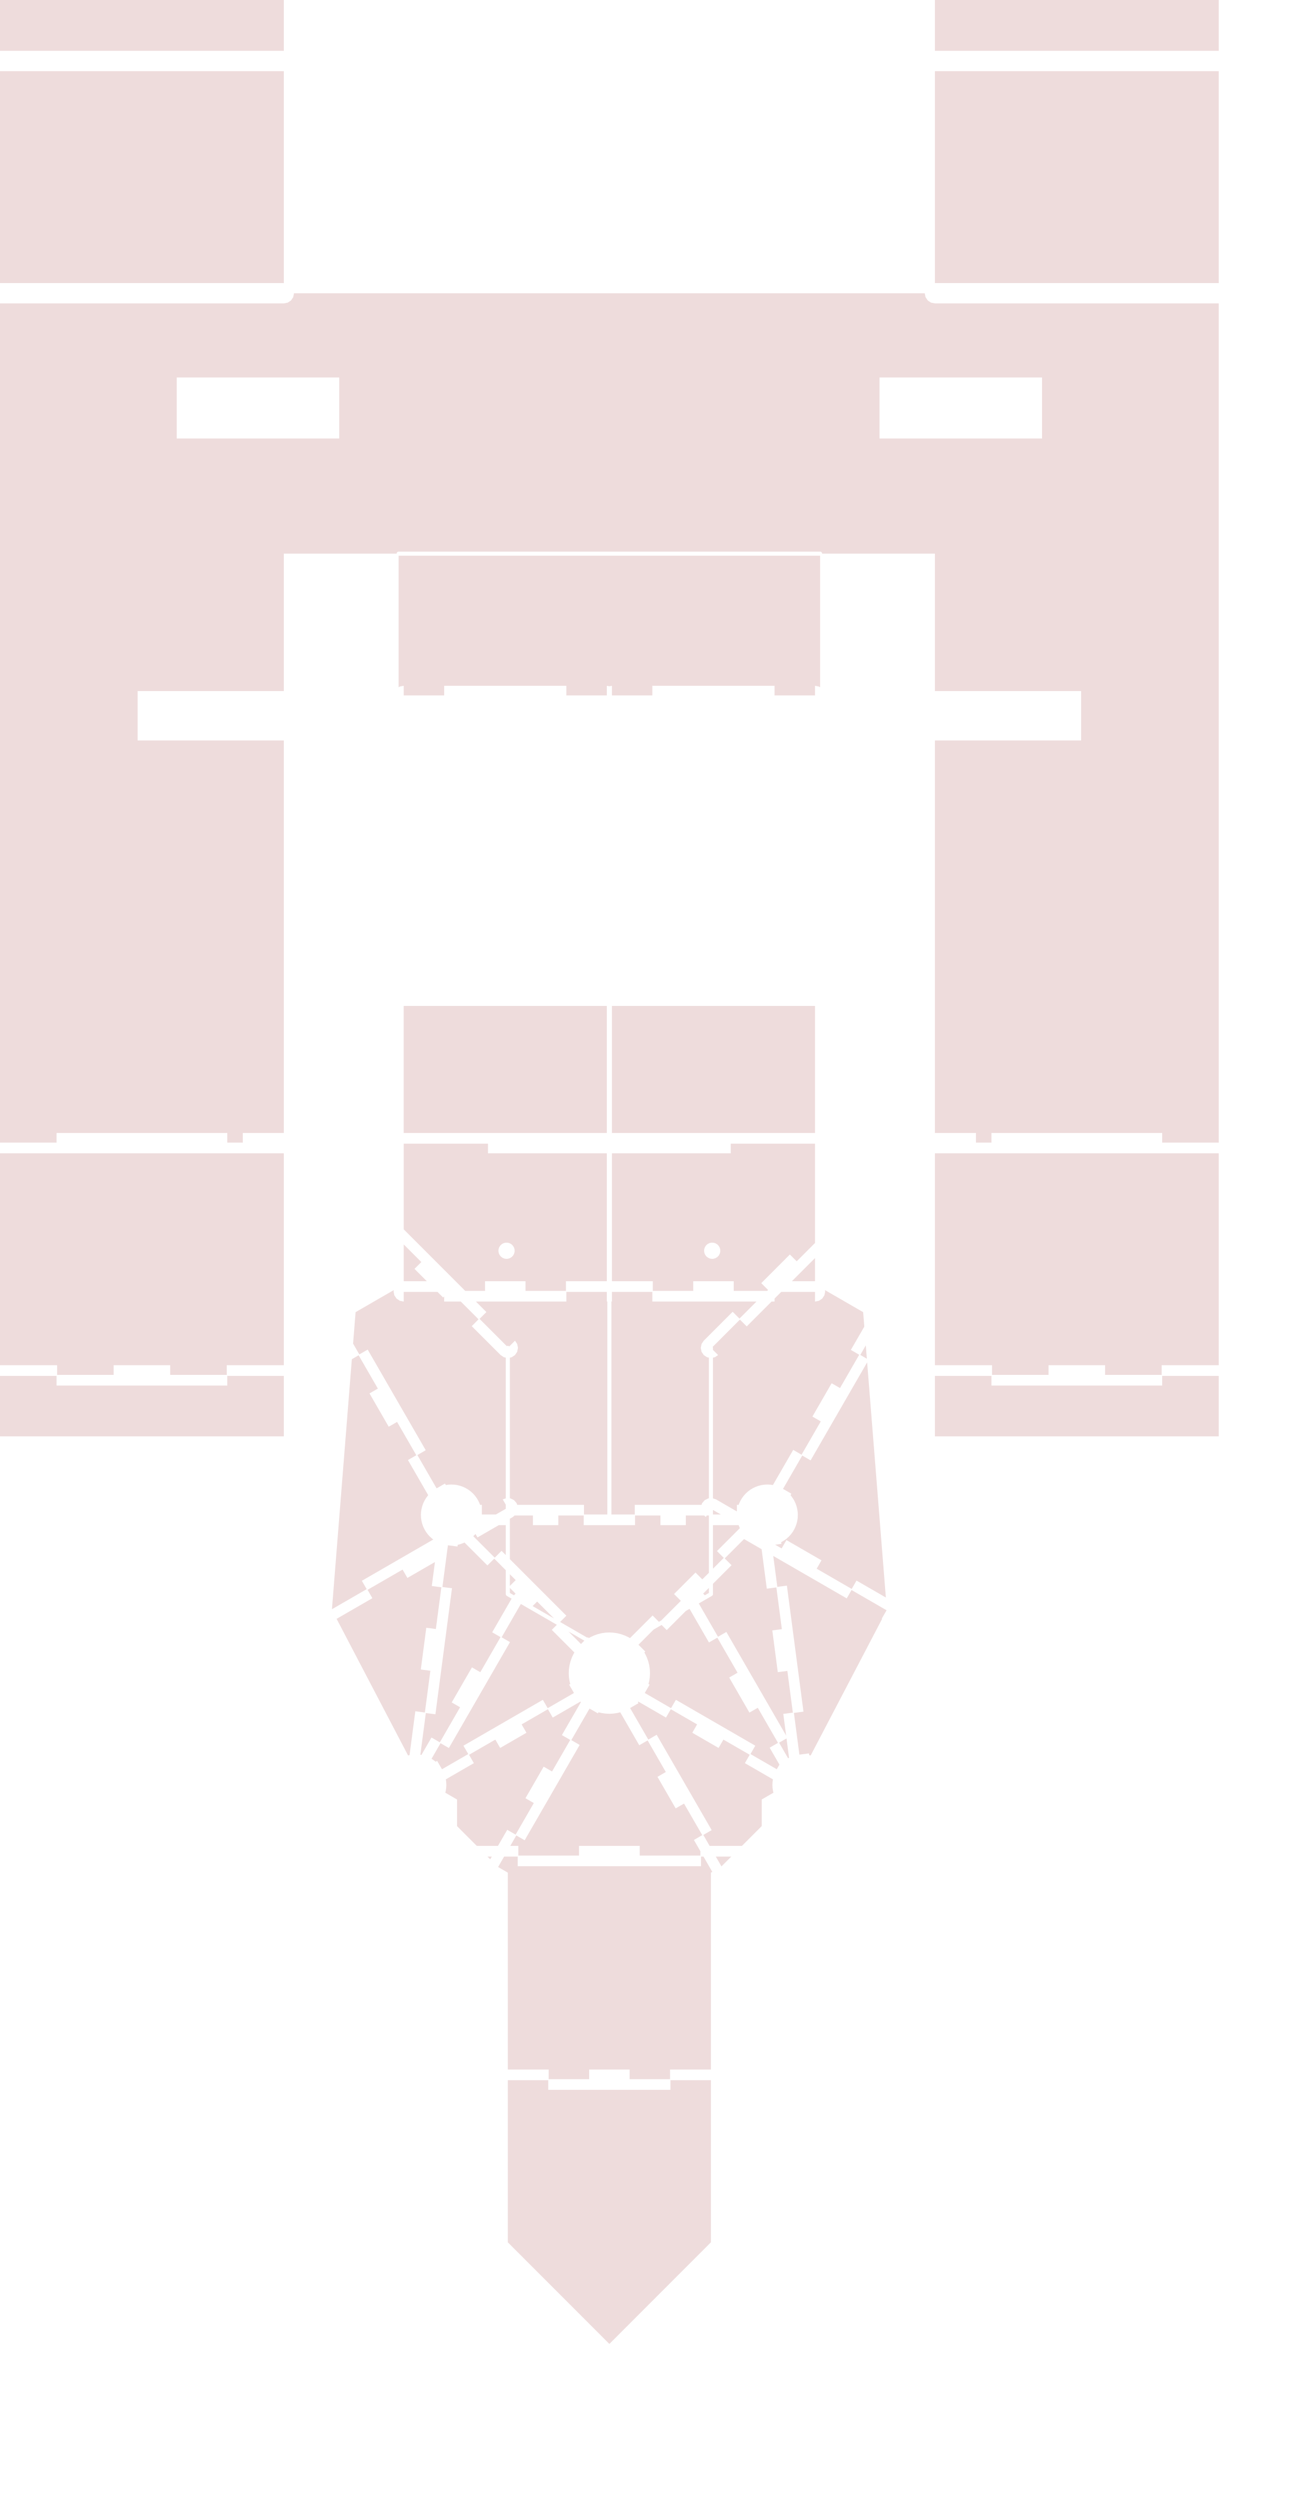 <?xml version="1.0" encoding="UTF-8" standalone="no"?>
<svg width="16933.6mm" height="32541.9mm"
 xmlns="http://www.w3.org/2000/svg" xmlns:xlink="http://www.w3.org/1999/xlink"  version="1.2" baseProfile="tiny">
<title>SVG Generator Example Drawing</title>
<desc>An SVG drawing created by the SVG Generator</desc>
<defs>
</defs>
<g fill="none" stroke="black" stroke-width="1" fill-rule="evenodd" stroke-linecap="square" stroke-linejoin="bevel" >

<g fill="none" stroke="#000000" stroke-opacity="1" stroke-width="1" stroke-linecap="square" stroke-linejoin="bevel" transform="matrix(1,0,0,-1,0,115307)"
font-family="MS Shell Dlg 2" font-size="10.312" font-weight="400" font-style="normal" 
>
</g>

<g fill="none" stroke="#000000" stroke-opacity="1" stroke-width="1" stroke-linecap="square" stroke-linejoin="bevel" transform="matrix(1,0,0,-1,0,115307)"
font-family="MS Shell Dlg 2" font-size="10.312" font-weight="400" font-style="normal" 
>
</g>

<g fill="none" stroke="#000000" stroke-opacity="1" stroke-width="1" stroke-linecap="square" stroke-linejoin="bevel" transform="matrix(1,0,0,-1,30000.2,71306.9)"
font-family="MS Shell Dlg 2" font-size="10.312" font-weight="400" font-style="normal" 
>
</g>

<g fill="#ae5151" fill-opacity="0.2" stroke="#333333" stroke-opacity="1" stroke-width="1" stroke-linecap="round" stroke-linejoin="round" transform="matrix(1,0,0,-1,30000.2,71306.9)"
font-family="MS Shell Dlg 2" font-size="10.312" font-weight="400" font-style="normal" 
>
<path vector-effect="non-scaling-stroke" fill-rule="evenodd" d="M3007.97,-31025.1 L3008,-31025 L4999.97,-31025 L5000,-31025.1 L5000,-31500 L5000,-31524.9 L5000,-38999.9 L4999.96,-39000 L0.1,-43999.9 L-0.1,-43999.9 L-4999.96,-39000 L-5000,-38999.9 L-5000,-31524.9 L-5000,-31500 L-5000,-31025.1 L-4999.97,-31025 L-3008,-31025 L-3007.97,-31025.1 L-3007.97,-31500 L3007.97,-31500 L3007.97,-31025.1"/>
</g>

<g fill="none" stroke="#000000" stroke-opacity="1" stroke-width="1" stroke-linecap="square" stroke-linejoin="bevel" transform="matrix(1,0,0,-1,30000.2,71306.9)"
font-family="MS Shell Dlg 2" font-size="10.312" font-weight="400" font-style="normal" 
>
</g>

<g fill="none" stroke="#000000" stroke-opacity="1" stroke-width="1" stroke-linecap="square" stroke-linejoin="bevel" transform="matrix(1,0,0,-1,30000.2,71306.9)"
font-family="MS Shell Dlg 2" font-size="10.312" font-weight="400" font-style="normal" 
>
</g>

<g fill="#ae5151" fill-opacity="0.2" stroke="#333333" stroke-opacity="1" stroke-width="1" stroke-linecap="round" stroke-linejoin="round" transform="matrix(1,0,0,-1,30000.2,71306.9)"
font-family="MS Shell Dlg 2" font-size="10.312" font-weight="400" font-style="normal" 
>
<path vector-effect="non-scaling-stroke" fill-rule="evenodd" d="M5866.03,-20160.3 L5518.3,-20508 L5239.45,-20025 L6001.28,-20025 L5866.03,-20160.3"/>
</g>

<g fill="none" stroke="#000000" stroke-opacity="1" stroke-width="1" stroke-linecap="square" stroke-linejoin="bevel" transform="matrix(1,0,0,-1,30000.2,71306.9)"
font-family="MS Shell Dlg 2" font-size="10.312" font-weight="400" font-style="normal" 
>
</g>

<g fill="none" stroke="#000000" stroke-opacity="1" stroke-width="1" stroke-linecap="square" stroke-linejoin="bevel" transform="matrix(1,0,0,-1,30000.2,71306.9)"
font-family="MS Shell Dlg 2" font-size="10.312" font-weight="400" font-style="normal" 
>
</g>

<g fill="#ae5151" fill-opacity="0.2" stroke="#333333" stroke-opacity="1" stroke-width="1" stroke-linecap="round" stroke-linejoin="round" transform="matrix(1,0,0,-1,30000.2,71306.9)"
font-family="MS Shell Dlg 2" font-size="10.312" font-weight="400" font-style="normal" 
>
<path vector-effect="non-scaling-stroke" fill-rule="evenodd" d="M-5787.94,-20025 L-5866.03,-20160.3 L-6001.28,-20025 L-5787.94,-20025"/>
</g>

<g fill="none" stroke="#000000" stroke-opacity="1" stroke-width="1" stroke-linecap="square" stroke-linejoin="bevel" transform="matrix(1,0,0,-1,30000.2,71306.9)"
font-family="MS Shell Dlg 2" font-size="10.312" font-weight="400" font-style="normal" 
>
</g>

<g fill="none" stroke="#000000" stroke-opacity="1" stroke-width="1" stroke-linecap="square" stroke-linejoin="bevel" transform="matrix(1,0,0,-1,30000.2,71306.9)"
font-family="MS Shell Dlg 2" font-size="10.312" font-weight="400" font-style="normal" 
>
</g>

<g fill="#ae5151" fill-opacity="0.2" stroke="#333333" stroke-opacity="1" stroke-width="1" stroke-linecap="round" stroke-linejoin="round" transform="matrix(1,0,0,-1,30000.2,71306.9)"
font-family="MS Shell Dlg 2" font-size="10.312" font-weight="400" font-style="normal" 
>
<path vector-effect="non-scaling-stroke" fill-rule="evenodd" d="M-996.016,-30974.9 L-996.044,-30975 L-2988.02,-30975 L-2988.05,-30974.9 L-2988.05,-30500 L-5000,-30500 L-5000,-20815 L-5000.05,-20814.9 L-5066.99,-20776.3 L-5478.29,-20538.8 L-5478.34,-20538.8 L-5181.72,-20025 L-4511.99,-20025 L-4511.95,-20025.1 L-4511.95,-20500 L4511.95,-20500 L4511.95,-20025.1 L4511.99,-20025 L4633.24,-20025 L5066.99,-20776.3 L5000.05,-20814.9 L5000,-20815 L5000,-30500 L2988.05,-30500 L2988.05,-30974.9 L2988.02,-30975 L996.044,-30975 L996.016,-30974.9 L996.016,-30500 L-996.016,-30500 L-996.016,-30974.9"/>
</g>

<g fill="none" stroke="#000000" stroke-opacity="1" stroke-width="1" stroke-linecap="square" stroke-linejoin="bevel" transform="matrix(1,0,0,-1,30000.2,71306.9)"
font-family="MS Shell Dlg 2" font-size="10.312" font-weight="400" font-style="normal" 
>
</g>

<g fill="none" stroke="#000000" stroke-opacity="1" stroke-width="1" stroke-linecap="square" stroke-linejoin="bevel" transform="matrix(1,0,0,-1,30000.2,71306.9)"
font-family="MS Shell Dlg 2" font-size="10.312" font-weight="400" font-style="normal" 
>
</g>

<g fill="#ae5151" fill-opacity="0.2" stroke="#333333" stroke-opacity="1" stroke-width="1" stroke-linecap="round" stroke-linejoin="round" transform="matrix(1,0,0,-1,30000.2,71306.9)"
font-family="MS Shell Dlg 2" font-size="10.312" font-weight="400" font-style="normal" 
>
<path vector-effect="non-scaling-stroke" fill-rule="evenodd" d="M-3719.49,-17392.2 L-3719.44,-17392.3 L-4616.04,-18945.2 L-4616.12,-18945.2 L-5027.42,-18707.7 L-5484.83,-19500 L-6526.28,-19500 L-7500,-18526.3 L-7500,-17216.9 L-7500.05,-17216.8 L-8077.81,-16883.3 L-8055.1,-16792.6 L-8033.5,-16647 L-8026.28,-16500 L-8033.5,-16353 L-8052.29,-16226.3 L-6671.18,-15429 L-6908.64,-15017.7 L-6908.66,-15017.6 L-5614.19,-14270.2 L-5614.13,-14270.3 L-5376.67,-14681.6 L-4082.16,-13934.2 L-4319.62,-13522.9 L-4319.64,-13522.8 L-3025.17,-12775.4 L-3025.12,-12775.5 L-2787.65,-13186.8 L-1426.33,-12400.8 L-1414.21,-12414.2 L-1400.84,-12426.3 L-2337.54,-14048.7 L-1926.23,-14286.2 L-1926.19,-14286.3 L-2822.79,-15839.2 L-2822.86,-15839.2 L-3234.16,-15601.7 L-4130.79,-17154.7 L-3719.49,-17392.2"/>
</g>

<g fill="none" stroke="#000000" stroke-opacity="1" stroke-width="1" stroke-linecap="square" stroke-linejoin="bevel" transform="matrix(1,0,0,-1,30000.2,71306.9)"
font-family="MS Shell Dlg 2" font-size="10.312" font-weight="400" font-style="normal" 
>
</g>

<g fill="none" stroke="#000000" stroke-opacity="1" stroke-width="1" stroke-linecap="square" stroke-linejoin="bevel" transform="matrix(1,0,0,-1,30000.2,71306.9)"
font-family="MS Shell Dlg 2" font-size="10.312" font-weight="400" font-style="normal" 
>
</g>

<g fill="#ae5151" fill-opacity="0.2" stroke="#333333" stroke-opacity="1" stroke-width="1" stroke-linecap="round" stroke-linejoin="round" transform="matrix(1,0,0,-1,30000.2,71306.9)"
font-family="MS Shell Dlg 2" font-size="10.312" font-weight="400" font-style="normal" 
>
<path vector-effect="non-scaling-stroke" fill-rule="evenodd" d="M8720.73,-14211.9 L8846.13,-15164.4 L8819.18,-15177.1 L8798.53,-15189.5 L8355.78,-14422.6 L8355.82,-14422.6 L8720.73,-14211.9"/>
</g>

<g fill="none" stroke="#000000" stroke-opacity="1" stroke-width="1" stroke-linecap="square" stroke-linejoin="bevel" transform="matrix(1,0,0,-1,30000.2,71306.9)"
font-family="MS Shell Dlg 2" font-size="10.312" font-weight="400" font-style="normal" 
>
</g>

<g fill="none" stroke="#000000" stroke-opacity="1" stroke-width="1" stroke-linecap="square" stroke-linejoin="bevel" transform="matrix(1,0,0,-1,30000.2,71306.9)"
font-family="MS Shell Dlg 2" font-size="10.312" font-weight="400" font-style="normal" 
>
</g>

<g fill="#ae5151" fill-opacity="0.2" stroke="#333333" stroke-opacity="1" stroke-width="1" stroke-linecap="round" stroke-linejoin="round" transform="matrix(1,0,0,-1,30000.2,71306.9)"
font-family="MS Shell Dlg 2" font-size="10.312" font-weight="400" font-style="normal" 
>
<path vector-effect="non-scaling-stroke" fill-rule="evenodd" d="M-4878.61,-19500 L-4581.73,-18985.8 L-4581.66,-18985.8 L-4170.36,-19223.3 L-1462.54,-14533.2 L-1873.84,-14295.7 L-1873.89,-14295.7 L-977.483,-12743.1 L-942.793,-12763.8 L-930.948,-12769.4 L-565.916,-12980.2 L-534.318,-12925.5 L-390.181,-12961.6 L-196.034,-12990.4 L3.23109e-12,-13000 L196.034,-12990.4 L390.181,-12961.6 L534.318,-12925.5 L1471.51,-14548.7 L1882.81,-14311.3 L1882.89,-14311.3 L2779.49,-15864.2 L2779.44,-15864.3 L2368.14,-16101.7 L3264.77,-17654.7 L3676.07,-17417.3 L3676.14,-17417.3 L4572.74,-18970.2 L4572.69,-18970.3 L4161.39,-19207.7 L4482.07,-19763.2 L4482.07,-19974.9 L4482.03,-19975 L1494.07,-19975 L1494.02,-19974.9 L1494.02,-19500 L-1494.02,-19500 L-1494.02,-19974.9 L-1494.07,-19975 L-4482.03,-19975 L-4482.07,-19974.9 L-4482.07,-19500 L-4878.61,-19500"/>
</g>

<g fill="none" stroke="#000000" stroke-opacity="1" stroke-width="1" stroke-linecap="square" stroke-linejoin="bevel" transform="matrix(1,0,0,-1,30000.2,71306.9)"
font-family="MS Shell Dlg 2" font-size="10.312" font-weight="400" font-style="normal" 
>
</g>

<g fill="none" stroke="#000000" stroke-opacity="1" stroke-width="1" stroke-linecap="square" stroke-linejoin="bevel" transform="matrix(1,0,0,-1,30000.2,71306.9)"
font-family="MS Shell Dlg 2" font-size="10.312" font-weight="400" font-style="normal" 
>
</g>

<g fill="#ae5151" fill-opacity="0.2" stroke="#333333" stroke-opacity="1" stroke-width="1" stroke-linecap="round" stroke-linejoin="round" transform="matrix(1,0,0,-1,30000.2,71306.9)"
font-family="MS Shell Dlg 2" font-size="10.312" font-weight="400" font-style="normal" 
>
<path vector-effect="non-scaling-stroke" fill-rule="evenodd" d="M4936.34,-19500 L4625.04,-18960.8 L4625.08,-18960.7 L5036.39,-18723.3 L2328.57,-14033.2 L1917.27,-14270.7 L1917.19,-14270.7 L1020.59,-12717.7 L1020.64,-12717.7 L1431.94,-12480.2 L1400.84,-12426.3 L1414.21,-12414.2 L1426.33,-12400.8 L2787.65,-13186.8 L3025.12,-12775.5 L3025.17,-12775.4 L4319.64,-13522.8 L4319.62,-13522.9 L4082.16,-13934.2 L5376.67,-14681.6 L5614.13,-14270.3 L5614.19,-14270.2 L6908.66,-15017.6 L6908.64,-15017.7 L6671.18,-15429 L8052.29,-16226.3 L8033.5,-16353 L8026.28,-16500 L8033.5,-16647 L8055.1,-16792.6 L8077.81,-16883.3 L7500.05,-17216.8 L7500,-17216.9 L7500,-18526.3 L6526.28,-19500 L4936.34,-19500"/>
</g>

<g fill="none" stroke="#000000" stroke-opacity="1" stroke-width="1" stroke-linecap="square" stroke-linejoin="bevel" transform="matrix(1,0,0,-1,30000.2,71306.9)"
font-family="MS Shell Dlg 2" font-size="10.312" font-weight="400" font-style="normal" 
>
</g>

<g fill="none" stroke="#000000" stroke-opacity="1" stroke-width="1" stroke-linecap="square" stroke-linejoin="bevel" transform="matrix(1,0,0,-1,30000.2,71306.9)"
font-family="MS Shell Dlg 2" font-size="10.312" font-weight="400" font-style="normal" 
>
</g>

<g fill="#ae5151" fill-opacity="0.2" stroke="#333333" stroke-opacity="1" stroke-width="1" stroke-linecap="round" stroke-linejoin="round" transform="matrix(1,0,0,-1,30000.2,71306.9)"
font-family="MS Shell Dlg 2" font-size="10.312" font-weight="400" font-style="normal" 
>
<path vector-effect="non-scaling-stroke" fill-rule="evenodd" d="M-1232.38,-9403.95 L-1396.49,-9568.06 L-1396.55,-9568.09 L-2009.17,-8955.48 L-1232.38,-9403.95"/>
</g>

<g fill="none" stroke="#000000" stroke-opacity="1" stroke-width="1" stroke-linecap="square" stroke-linejoin="bevel" transform="matrix(1,0,0,-1,30000.2,71306.9)"
font-family="MS Shell Dlg 2" font-size="10.312" font-weight="400" font-style="normal" 
>
</g>

<g fill="none" stroke="#000000" stroke-opacity="1" stroke-width="1" stroke-linecap="square" stroke-linejoin="bevel" transform="matrix(1,0,0,-1,30000.2,71306.9)"
font-family="MS Shell Dlg 2" font-size="10.312" font-weight="400" font-style="normal" 
>
</g>

<g fill="#ae5151" fill-opacity="0.2" stroke="#333333" stroke-opacity="1" stroke-width="1" stroke-linecap="round" stroke-linejoin="round" transform="matrix(1,0,0,-1,30000.2,71306.9)"
font-family="MS Shell Dlg 2" font-size="10.312" font-weight="400" font-style="normal" 
>
<path vector-effect="non-scaling-stroke" fill-rule="evenodd" d="M-3778.38,-7703.08 L-3555.37,-7480.08 L-3555.31,-7480.05 L-2722.88,-8312.47 L-3778.38,-7703.08"/>
</g>

<g fill="none" stroke="#000000" stroke-opacity="1" stroke-width="1" stroke-linecap="square" stroke-linejoin="bevel" transform="matrix(1,0,0,-1,30000.2,71306.9)"
font-family="MS Shell Dlg 2" font-size="10.312" font-weight="400" font-style="normal" 
>
</g>

<g fill="none" stroke="#000000" stroke-opacity="1" stroke-width="1" stroke-linecap="square" stroke-linejoin="bevel" transform="matrix(1,0,0,-1,30000.2,71306.9)"
font-family="MS Shell Dlg 2" font-size="10.312" font-weight="400" font-style="normal" 
>
</g>

<g fill="#ae5151" fill-opacity="0.2" stroke="#333333" stroke-opacity="1" stroke-width="1" stroke-linecap="round" stroke-linejoin="round" transform="matrix(1,0,0,-1,30000.2,71306.9)"
font-family="MS Shell Dlg 2" font-size="10.312" font-weight="400" font-style="normal" 
>
<path vector-effect="non-scaling-stroke" fill-rule="evenodd" d="M8372.51,-15501.6 L8241.17,-15729.1 L8241.11,-15729.1 L6946.64,-14981.8 L6946.66,-14981.7 L7184.12,-14570.4 L3274.71,-12313.3 L3037.24,-12724.6 L3037.19,-12724.7 L1743.05,-11977.5 L1763.84,-11942.8 L1769.44,-11930.9 L1980.2,-11565.9 L1925.47,-11534.3 L1961.57,-11390.2 L1990.37,-11196 L2000,-11000 L1990.37,-10804 L1961.57,-10609.8 L1913.88,-10419.4 L1847.76,-10234.6 L1763.84,-10057.2 L1721.14,-9985.96 L1767.77,-9939.34 L1431.94,-9603.51 L1431.91,-9603.45 L2176.47,-8858.88 L2571.89,-8630.59 L2824.2,-8882.91 L3765.85,-7941.25 L3947.11,-7836.6 L4903.09,-9492.4 L5314.39,-9254.94 L5314.47,-9254.93 L6310.45,-10980 L6310.41,-10980.1 L5899.11,-11217.6 L6895.12,-12942.7 L7306.42,-12705.2 L7306.5,-12705.2 L8302.49,-14430.3 L8302.44,-14430.4 L7891.14,-14667.9 L8372.51,-15501.6"/>
</g>

<g fill="none" stroke="#000000" stroke-opacity="1" stroke-width="1" stroke-linecap="square" stroke-linejoin="bevel" transform="matrix(1,0,0,-1,30000.2,71306.9)"
font-family="MS Shell Dlg 2" font-size="10.312" font-weight="400" font-style="normal" 
>
</g>

<g fill="none" stroke="#000000" stroke-opacity="1" stroke-width="1" stroke-linecap="square" stroke-linejoin="bevel" transform="matrix(1,0,0,-1,30000.2,71306.9)"
font-family="MS Shell Dlg 2" font-size="10.312" font-weight="400" font-style="normal" 
>
</g>

<g fill="#ae5151" fill-opacity="0.2" stroke="#333333" stroke-opacity="1" stroke-width="1" stroke-linecap="round" stroke-linejoin="round" transform="matrix(1,0,0,-1,30000.2,71306.9)"
font-family="MS Shell Dlg 2" font-size="10.312" font-weight="400" font-style="normal" 
>
<path vector-effect="non-scaling-stroke" fill-rule="evenodd" d="M-6946.66,-14981.7 L-6946.64,-14981.8 L-8241.11,-15729.1 L-8241.17,-15729.1 L-8478.63,-15317.8 L-8552.61,-15360.5 L-8574.69,-15340.5 L-8692.92,-15252.8 L-8755.64,-15215.2 L-8312.47,-14447.6 L-8312.4,-14447.6 L-7901.1,-14685.1 L-4893.13,-9475.15 L-5304.43,-9237.69 L-5304.48,-9237.63 L-4358.48,-7599.1 L-3947.11,-7836.6 L-2585.28,-8622.86 L-2834.77,-8872.34 L-1721.14,-9985.96 L-1763.84,-10057.2 L-1847.76,-10234.6 L-1913.88,-10419.4 L-1961.57,-10609.8 L-1990.37,-10804 L-2000,-11000 L-1990.37,-11196 L-1961.57,-11390.2 L-1925.47,-11534.3 L-1980.2,-11565.9 L-1769.44,-11930.9 L-1763.84,-11942.8 L-1743.05,-11977.5 L-3037.19,-12724.7 L-3037.24,-12724.6 L-3274.71,-12313.3 L-7184.12,-14570.4 L-6946.66,-14981.7"/>
</g>

<g fill="none" stroke="#000000" stroke-opacity="1" stroke-width="1" stroke-linecap="square" stroke-linejoin="bevel" transform="matrix(1,0,0,-1,30000.2,71306.9)"
font-family="MS Shell Dlg 2" font-size="10.312" font-weight="400" font-style="normal" 
>
</g>

<g fill="none" stroke="#000000" stroke-opacity="1" stroke-width="1" stroke-linecap="square" stroke-linejoin="bevel" transform="matrix(1,0,0,-1,30000.2,71306.9)"
font-family="MS Shell Dlg 2" font-size="10.312" font-weight="400" font-style="normal" 
>
</g>

<g fill="#ae5151" fill-opacity="0.2" stroke="#333333" stroke-opacity="1" stroke-width="1" stroke-linecap="round" stroke-linejoin="round" transform="matrix(1,0,0,-1,30000.2,71306.9)"
font-family="MS Shell Dlg 2" font-size="10.312" font-weight="400" font-style="normal" 
>
<path vector-effect="non-scaling-stroke" fill-rule="evenodd" d="M-30000,3146.07 L-30000,3621 L-30000,3621.07 L-27216.4,3621.07 L-27216.4,3621.06 L-27216.4,3621 L-27216.4,3146.07 L-18809.9,3146.07 L-18809.9,3621 L-18809.8,3621.07 L-16026.3,3621.07 L-16026.3,3621 L-16026.3,3146.07 L-16026.3,3121.14 L-16026.3,646.209 L-16026.4,646.068 L-29999.9,646.068 L-30000,646.209 L-30000,3146.07"/>
</g>

<g fill="none" stroke="#000000" stroke-opacity="1" stroke-width="1" stroke-linecap="square" stroke-linejoin="bevel" transform="matrix(1,0,0,-1,30000.2,71306.9)"
font-family="MS Shell Dlg 2" font-size="10.312" font-weight="400" font-style="normal" 
>
</g>

<g fill="none" stroke="#000000" stroke-opacity="1" stroke-width="1" stroke-linecap="square" stroke-linejoin="bevel" transform="matrix(1,0,0,-1,30000.2,71306.9)"
font-family="MS Shell Dlg 2" font-size="10.312" font-weight="400" font-style="normal" 
>
</g>

<g fill="#ae5151" fill-opacity="0.2" stroke="#333333" stroke-opacity="1" stroke-width="1" stroke-linecap="round" stroke-linejoin="round" transform="matrix(1,0,0,-1,30000.2,71306.9)"
font-family="MS Shell Dlg 2" font-size="10.312" font-weight="400" font-style="normal" 
>
<path vector-effect="non-scaling-stroke" fill-rule="evenodd" d="M27216.4,3621 L27216.4,3621.04 L27216.4,3621.07 L30000,3621.07 L30000,3621 L30000,3146.07 L30000,646.209 L29999.9,646.068 L16026.4,646.068 L16026.3,646.209 L16026.3,3121.14 L16026.3,3146.07 L16026.3,3621 L16026.3,3621.07 L18809.8,3621.07 L18809.9,3621 L18809.9,3146.07 L27216.4,3146.07 L27216.4,3621"/>
</g>

<g fill="none" stroke="#000000" stroke-opacity="1" stroke-width="1" stroke-linecap="square" stroke-linejoin="bevel" transform="matrix(1,0,0,-1,30000.2,71306.9)"
font-family="MS Shell Dlg 2" font-size="10.312" font-weight="400" font-style="normal" 
>
</g>

<g fill="none" stroke="#000000" stroke-opacity="1" stroke-width="1" stroke-linecap="square" stroke-linejoin="bevel" transform="matrix(1,0,0,-1,30000.2,71306.9)"
font-family="MS Shell Dlg 2" font-size="10.312" font-weight="400" font-style="normal" 
>
</g>

<g fill="#ae5151" fill-opacity="0.2" stroke="#333333" stroke-opacity="1" stroke-width="1" stroke-linecap="round" stroke-linejoin="round" transform="matrix(1,0,0,-1,30000.2,71306.9)"
font-family="MS Shell Dlg 2" font-size="10.312" font-weight="400" font-style="normal" 
>
<path vector-effect="non-scaling-stroke" fill-rule="evenodd" d="M10125,9417.89 L10125,8278.17 L8985.28,8278.17 L10125,9417.89"/>
</g>

<g fill="none" stroke="#000000" stroke-opacity="1" stroke-width="1" stroke-linecap="square" stroke-linejoin="bevel" transform="matrix(1,0,0,-1,30000.2,71306.9)"
font-family="MS Shell Dlg 2" font-size="10.312" font-weight="400" font-style="normal" 
>
</g>

<g fill="none" stroke="#000000" stroke-opacity="1" stroke-width="1" stroke-linecap="square" stroke-linejoin="bevel" transform="matrix(1,0,0,-1,30000.2,71306.9)"
font-family="MS Shell Dlg 2" font-size="10.312" font-weight="400" font-style="normal" 
>
</g>

<g fill="#ae5151" fill-opacity="0.2" stroke="#333333" stroke-opacity="1" stroke-width="1" stroke-linecap="round" stroke-linejoin="round" transform="matrix(1,0,0,-1,30000.2,71306.9)"
font-family="MS Shell Dlg 2" font-size="10.312" font-weight="400" font-style="normal" 
>
<path vector-effect="non-scaling-stroke" fill-rule="evenodd" d="M-8985.28,8278.17 L-10125,8278.17 L-10125,10089.6 L-9257.52,9222.17 L-9257.55,9222.1 L-9593.38,8886.27 L-8985.28,8278.17"/>
</g>

<g fill="none" stroke="#000000" stroke-opacity="1" stroke-width="1" stroke-linecap="square" stroke-linejoin="bevel" transform="matrix(1,0,0,-1,30000.2,71306.9)"
font-family="MS Shell Dlg 2" font-size="10.312" font-weight="400" font-style="normal" 
>
</g>

<g fill="none" stroke="#000000" stroke-opacity="1" stroke-width="1" stroke-linecap="square" stroke-linejoin="bevel" transform="matrix(1,0,0,-1,30000.2,71306.9)"
font-family="MS Shell Dlg 2" font-size="10.312" font-weight="400" font-style="normal" 
>
</g>

<g fill="#ae5151" fill-opacity="0.2" stroke="#333333" stroke-opacity="1" stroke-width="1" stroke-linecap="round" stroke-linejoin="round" transform="matrix(1,0,0,-1,30000.2,71306.9)"
font-family="MS Shell Dlg 2" font-size="10.312" font-weight="400" font-style="normal" 
>
<path vector-effect="non-scaling-stroke" fill-rule="evenodd" d="M-24405,3671.08 L-24405,3671.07 L-26260.7,3671.07 L-27188.5,3671.07 L-27188.6,3671.14 L-27188.6,4146.07 L-30000,4146.07 L-30000,14571.1 L-27188.6,14571.1 L-24404.9,14571.1 L-21621.3,14571.1 L-18837.7,14571.1 L-17928.3,14571.1 L-16026.3,14571.1 L-16026.3,12071 L-16026.3,4146.07 L-18837.7,4146.07 L-18837.7,3671.14 L-18837.7,3671.12 L-18837.8,3671.07 L-21621.3,3671.07 L-21621.3,3671.14 L-21621.3,4146.07 L-24404.9,4146.07 L-24404.9,3671.14 L-24405,3671.08"/>
</g>

<g fill="none" stroke="#000000" stroke-opacity="1" stroke-width="1" stroke-linecap="square" stroke-linejoin="bevel" transform="matrix(1,0,0,-1,30000.2,71306.9)"
font-family="MS Shell Dlg 2" font-size="10.312" font-weight="400" font-style="normal" 
>
</g>

<g fill="none" stroke="#000000" stroke-opacity="1" stroke-width="1" stroke-linecap="square" stroke-linejoin="bevel" transform="matrix(1,0,0,-1,30000.2,71306.9)"
font-family="MS Shell Dlg 2" font-size="10.312" font-weight="400" font-style="normal" 
>
</g>

<g fill="#ae5151" fill-opacity="0.2" stroke="#333333" stroke-opacity="1" stroke-width="1" stroke-linecap="round" stroke-linejoin="round" transform="matrix(1,0,0,-1,30000.2,71306.9)"
font-family="MS Shell Dlg 2" font-size="10.312" font-weight="400" font-style="normal" 
>
<path vector-effect="non-scaling-stroke" fill-rule="evenodd" d="M27188.6,3671.14 L27188.5,3671.07 L24405,3671.07 L24404.9,3671.14 L24404.9,4146.07 L21621.3,4146.07 L21621.3,3671.14 L21621.3,3671.07 L19765.6,3671.07 L18837.8,3671.07 L18837.7,3671.14 L18837.7,4146.07 L16026.3,4146.07 L16026.3,12071 L16026.3,14571.1 L17928.3,14571.1 L18837.7,14571.1 L21621.3,14571.1 L24404.9,14571.1 L27188.6,14571.1 L30000,14571.1 L30000,4146.07 L27188.6,4146.07 L27188.6,3671.14"/>
</g>

<g fill="none" stroke="#000000" stroke-opacity="1" stroke-width="1" stroke-linecap="square" stroke-linejoin="bevel" transform="matrix(1,0,0,-1,30000.2,71306.9)"
font-family="MS Shell Dlg 2" font-size="10.312" font-weight="400" font-style="normal" 
>
</g>

<g fill="none" stroke="#000000" stroke-opacity="1" stroke-width="1" stroke-linecap="square" stroke-linejoin="bevel" transform="matrix(1,0,0,-1,30000.2,71306.9)"
font-family="MS Shell Dlg 2" font-size="10.312" font-weight="400" font-style="normal" 
>
</g>

<g fill="#ae5151" fill-opacity="0.2" stroke="#333333" stroke-opacity="1" stroke-width="1" stroke-linecap="round" stroke-linejoin="round" transform="matrix(1,0,0,-1,30000.2,71306.9)"
font-family="MS Shell Dlg 2" font-size="10.312" font-weight="400" font-style="normal" 
>
<path vector-effect="non-scaling-stroke" fill-rule="evenodd" d="M-7838.53,7803.17 L-7859.31,7803.17 L-7848.97,7813.52 L-7848.9,7813.55 L-7838.53,7803.17"/>
</g>

<g fill="none" stroke="#000000" stroke-opacity="1" stroke-width="1" stroke-linecap="square" stroke-linejoin="bevel" transform="matrix(1,0,0,-1,30000.2,71306.9)"
font-family="MS Shell Dlg 2" font-size="10.312" font-weight="400" font-style="normal" 
>
</g>

<g fill="none" stroke="#000000" stroke-opacity="1" stroke-width="1" stroke-linecap="square" stroke-linejoin="bevel" transform="matrix(1,0,0,-1,30000.2,71306.9)"
font-family="MS Shell Dlg 2" font-size="10.312" font-weight="400" font-style="normal" 
>
</g>

<g fill="#ae5151" fill-opacity="0.2" stroke="#333333" stroke-opacity="1" stroke-width="1" stroke-linecap="round" stroke-linejoin="round" transform="matrix(1,0,0,-1,30000.2,71306.9)"
font-family="MS Shell Dlg 2" font-size="10.312" font-weight="400" font-style="normal" 
>
<path vector-effect="non-scaling-stroke" fill-rule="evenodd" d="M10125,15046.1 L10125,10160.4 L9222.17,9257.52 L9222.1,9257.55 L8886.27,9593.38 L7477.69,8184.8 L7813.52,7848.97 L7813.55,7848.9 L7767.82,7803.17 L6121.04,7803.17 L6121.02,7803.25 L6121.02,8278.17 L4128.98,8278.17 L4128.98,7803.25 L4128.96,7803.17 L2136.98,7803.17 L2136.95,7803.25 L2136.95,8278.17 L125,8278.17 L125,14571.1 L5976.1,14571.1 L5976.1,15046 L5976.26,15046.1 L10125,15046.1 M4662.88,9760.82 L4662.88,9760.79 L4680.13,9660.74 L4680.14,9660.72 L4722.02,9568.24 L4722.03,9568.22 L4785.86,9489.27 L4785.88,9489.25 L4867.53,9428.91 L4867.55,9428.9 L4961.76,9391.07 L4961.79,9391.06 L5062.49,9378.18 L5062.51,9378.18 L5131.65,9384.2 L5131.67,9384.2 L5228.63,9414.31 L5228.65,9414.32 L5314.9,9467.87 L5314.92,9467.88 L5384.91,9541.43 L5384.93,9541.45 L5434.14,9630.24 L5434.15,9630.27 L5459.41,9728.6 L5459.42,9728.62 L5459.11,9830.15 L5459.1,9830.17 L5433.24,9928.34 L5433.23,9928.37 L5383.48,10016.9 L5383.46,10016.9 L5313.03,10090 L5313.01,10090 L5226.43,10143 L5226.41,10143 L5129.27,10172.6 L5129.24,10172.6 L5027.8,10176.7 L5027.78,10176.7 L4928.57,10155.1 L4928.55,10155.1 L4837.98,10109.2 L4837.95,10109.2 L4761.85,10042 L4761.83,10042 L4705.1,9957.8 L4705.09,9957.77 L4671.39,9862.01 L4671.38,9861.98 L4662.88,9760.82"/>
</g>

<g fill="none" stroke="#000000" stroke-opacity="1" stroke-width="1" stroke-linecap="square" stroke-linejoin="bevel" transform="matrix(1,0,0,-1,30000.2,71306.9)"
font-family="MS Shell Dlg 2" font-size="10.312" font-weight="400" font-style="normal" 
>
</g>

<g fill="none" stroke="#000000" stroke-opacity="1" stroke-width="1" stroke-linecap="square" stroke-linejoin="bevel" transform="matrix(1,0,0,-1,30000.2,71306.9)"
font-family="MS Shell Dlg 2" font-size="10.312" font-weight="400" font-style="normal" 
>
</g>

<g fill="#ae5151" fill-opacity="0.2" stroke="#333333" stroke-opacity="1" stroke-width="1" stroke-linecap="round" stroke-linejoin="round" transform="matrix(1,0,0,-1,30000.2,71306.9)"
font-family="MS Shell Dlg 2" font-size="10.312" font-weight="400" font-style="normal" 
>
<path vector-effect="non-scaling-stroke" fill-rule="evenodd" d="M-125,14571.1 L-125,8278.17 L-2136.95,8278.17 L-2136.95,7803.25 L-2136.98,7803.17 L-4128.96,7803.17 L-4128.98,7803.25 L-4128.98,8278.17 L-6121.02,8278.17 L-6121.02,7803.25 L-6121.04,7803.17 L-7096.07,7803.17 L-10125,10832.1 L-10125,15046.1 L-5976.26,15046.1 L-5976.1,15046 L-5976.1,14571.1 L-125,14571.1 M-5462.12,9760.82 L-5462.12,9760.79 L-5444.87,9660.74 L-5444.86,9660.72 L-5402.98,9568.24 L-5402.97,9568.22 L-5339.14,9489.27 L-5339.12,9489.25 L-5257.47,9428.91 L-5257.45,9428.9 L-5163.24,9391.07 L-5163.21,9391.06 L-5062.51,9378.18 L-5062.49,9378.18 L-4993.35,9384.2 L-4993.33,9384.2 L-4896.37,9414.31 L-4896.35,9414.32 L-4810.1,9467.87 L-4810.08,9467.88 L-4740.09,9541.43 L-4740.07,9541.45 L-4690.86,9630.24 L-4690.85,9630.27 L-4665.59,9728.6 L-4665.58,9728.62 L-4665.89,9830.15 L-4665.9,9830.17 L-4691.76,9928.34 L-4691.77,9928.37 L-4741.52,10016.9 L-4741.54,10016.9 L-4811.97,10090 L-4811.99,10090 L-4898.57,10143 L-4898.59,10143 L-4995.73,10172.6 L-4995.76,10172.6 L-5097.2,10176.7 L-5097.22,10176.7 L-5196.43,10155.1 L-5196.45,10155.1 L-5287.02,10109.2 L-5287.05,10109.2 L-5363.15,10042 L-5363.17,10042 L-5419.9,9957.8 L-5419.91,9957.77 L-5453.61,9862.01 L-5453.62,9861.98 L-5462.12,9760.82"/>
</g>

<g fill="none" stroke="#000000" stroke-opacity="1" stroke-width="1" stroke-linecap="square" stroke-linejoin="bevel" transform="matrix(1,0,0,-1,30000.2,71306.9)"
font-family="MS Shell Dlg 2" font-size="10.312" font-weight="400" font-style="normal" 
>
</g>

<g fill="none" stroke="#000000" stroke-opacity="1" stroke-width="1" stroke-linecap="square" stroke-linejoin="bevel" transform="matrix(1,0,0,-1,30000.2,71306.9)"
font-family="MS Shell Dlg 2" font-size="10.312" font-weight="400" font-style="normal" 
>
</g>

<g fill="#ae5151" fill-opacity="0.2" stroke="#333333" stroke-opacity="1" stroke-width="1" stroke-linecap="round" stroke-linejoin="round" transform="matrix(1,0,0,-1,30000.2,71306.9)"
font-family="MS Shell Dlg 2" font-size="10.312" font-weight="400" font-style="normal" 
>
<path vector-effect="non-scaling-stroke" fill-rule="evenodd" d="M10125,37571.1 L10125,37096.1 L10125,37096.1 L8133,37096.1 L8132.97,37096.1 L8132.97,37571.1 L2117.03,37571.1 L2117.03,37096.1 L2117,37096.1 L125.028,37096.1 L125,37096.1 L125,37571.1 L0,37546.2 L-125,37571.1 L-125,37096.1 L-125.028,37096.1 L-2117,37096.1 L-2117.03,37096.1 L-2117.03,37571.1 L-8132.97,37571.1 L-8132.97,37096.1 L-8133,37096.1 L-10125,37096.1 L-10125,37096.1 L-10125,37571.1 L-10316.3,37533 L-10375,37493.8 L-10375,43971.1 L10375,43971.1 L10375,37493.8 L10316.3,37533 L10125,37571.1"/>
</g>

<g fill="none" stroke="#000000" stroke-opacity="1" stroke-width="1" stroke-linecap="square" stroke-linejoin="bevel" transform="matrix(1,0,0,-1,30000.2,71306.9)"
font-family="MS Shell Dlg 2" font-size="10.312" font-weight="400" font-style="normal" 
>
</g>

<g fill="none" stroke="#000000" stroke-opacity="1" stroke-width="1" stroke-linecap="square" stroke-linejoin="bevel" transform="matrix(1,0,0,-1,30000.2,71306.9)"
font-family="MS Shell Dlg 2" font-size="10.312" font-weight="400" font-style="normal" 
>
</g>

<g fill="#ae5151" fill-opacity="0.2" stroke="#333333" stroke-opacity="1" stroke-width="1" stroke-linecap="round" stroke-linejoin="round" transform="matrix(1,0,0,-1,30000.2,71306.9)"
font-family="MS Shell Dlg 2" font-size="10.312" font-weight="400" font-style="normal" 
>
<path vector-effect="non-scaling-stroke" fill-rule="evenodd" d="M16026.3,68806.1 L16026.3,68831 L16026.3,71305.9 L16026.4,71306.1 L29999.9,71306.1 L30000,71305.9 L30000,68806.1 L27188.6,68806.1 L24404.9,68806.1 L21621.3,68806.1 L18837.7,68806.1 L16026.3,68806.1"/>
</g>

<g fill="none" stroke="#000000" stroke-opacity="1" stroke-width="1" stroke-linecap="square" stroke-linejoin="bevel" transform="matrix(1,0,0,-1,30000.2,71306.9)"
font-family="MS Shell Dlg 2" font-size="10.312" font-weight="400" font-style="normal" 
>
</g>

<g fill="none" stroke="#000000" stroke-opacity="1" stroke-width="1" stroke-linecap="square" stroke-linejoin="bevel" transform="matrix(1,0,0,-1,30000.2,71306.9)"
font-family="MS Shell Dlg 2" font-size="10.312" font-weight="400" font-style="normal" 
>
</g>

<g fill="#ae5151" fill-opacity="0.2" stroke="#333333" stroke-opacity="1" stroke-width="1" stroke-linecap="round" stroke-linejoin="round" transform="matrix(1,0,0,-1,30000.2,71306.9)"
font-family="MS Shell Dlg 2" font-size="10.312" font-weight="400" font-style="normal" 
>
<path vector-effect="non-scaling-stroke" fill-rule="evenodd" d="M-30000,68806.1 L-30000,71305.9 L-29999.9,71306.1 L-16026.4,71306.1 L-16026.3,71305.9 L-16026.3,68831 L-16026.3,68806.1 L-18837.7,68806.1 L-21621.3,68806.1 L-24404.9,68806.1 L-27188.6,68806.1 L-30000,68806.1"/>
</g>

<g fill="none" stroke="#000000" stroke-opacity="1" stroke-width="1" stroke-linecap="square" stroke-linejoin="bevel" transform="matrix(1,0,0,-1,30000.2,71306.9)"
font-family="MS Shell Dlg 2" font-size="10.312" font-weight="400" font-style="normal" 
>
</g>

<g fill="none" stroke="#000000" stroke-opacity="1" stroke-width="1" stroke-linecap="square" stroke-linejoin="bevel" transform="matrix(1,0,0,-1,30000.2,71306.9)"
font-family="MS Shell Dlg 2" font-size="10.312" font-weight="400" font-style="normal" 
>
</g>

<g fill="#ae5151" fill-opacity="0.2" stroke="#333333" stroke-opacity="1" stroke-width="1" stroke-linecap="round" stroke-linejoin="round" transform="matrix(1,0,0,-1,30000.2,71306.9)"
font-family="MS Shell Dlg 2" font-size="10.312" font-weight="400" font-style="normal" 
>
<path vector-effect="non-scaling-stroke" fill-rule="evenodd" d="M24404.9,57381.1 L21621.3,57381.1 L18837.7,57381.1 L18809.9,57381.1 L16026.3,57381.1 L16026.3,57406 L16026.3,67781.1 L16026.3,67806.1 L18837.7,67806.1 L21621.3,67806.1 L24404.9,67806.1 L27188.6,67806.1 L30000,67806.1 L30000,57381.1 L27216.4,57381.1 L27188.6,57381.1 L24404.9,57381.1"/>
</g>

<g fill="none" stroke="#000000" stroke-opacity="1" stroke-width="1" stroke-linecap="square" stroke-linejoin="bevel" transform="matrix(1,0,0,-1,30000.2,71306.9)"
font-family="MS Shell Dlg 2" font-size="10.312" font-weight="400" font-style="normal" 
>
</g>

<g fill="none" stroke="#000000" stroke-opacity="1" stroke-width="1" stroke-linecap="square" stroke-linejoin="bevel" transform="matrix(1,0,0,-1,30000.2,71306.9)"
font-family="MS Shell Dlg 2" font-size="10.312" font-weight="400" font-style="normal" 
>
</g>

<g fill="#ae5151" fill-opacity="0.2" stroke="#333333" stroke-opacity="1" stroke-width="1" stroke-linecap="round" stroke-linejoin="round" transform="matrix(1,0,0,-1,30000.2,71306.9)"
font-family="MS Shell Dlg 2" font-size="10.312" font-weight="400" font-style="normal" 
>
<path vector-effect="non-scaling-stroke" fill-rule="evenodd" d="M-27188.6,57381.1 L-27216.4,57381.1 L-30000,57381.1 L-30000,67806.1 L-27188.6,67806.1 L-24404.9,67806.1 L-21621.3,67806.1 L-18837.7,67806.1 L-16026.3,67806.1 L-16026.3,67781.1 L-16026.3,57406 L-16026.3,57381.1 L-18809.9,57381.1 L-18837.7,57381.1 L-21621.3,57381.1 L-24404.9,57381.1 L-27188.6,57381.1"/>
</g>

<g fill="none" stroke="#000000" stroke-opacity="1" stroke-width="1" stroke-linecap="square" stroke-linejoin="bevel" transform="matrix(1,0,0,-1,30000.2,71306.9)"
font-family="MS Shell Dlg 2" font-size="10.312" font-weight="400" font-style="normal" 
>
</g>

<g fill="none" stroke="#000000" stroke-opacity="1" stroke-width="1" stroke-linecap="square" stroke-linejoin="bevel" transform="matrix(1,0,0,-1,30000.2,71306.9)"
font-family="MS Shell Dlg 2" font-size="10.312" font-weight="400" font-style="normal" 
>
</g>

<g fill="#ae5151" fill-opacity="0.2" stroke="#333333" stroke-opacity="1" stroke-width="1" stroke-linecap="round" stroke-linejoin="round" transform="matrix(1,0,0,-1,30000.2,71306.9)"
font-family="MS Shell Dlg 2" font-size="10.312" font-weight="400" font-style="normal" 
>
<path vector-effect="non-scaling-stroke" fill-rule="evenodd" d="M-125,21821.1 L-125,15571.1 L-10125,15571.1 L-10125,21821.1 L-125,21821.1"/>
</g>

<g fill="none" stroke="#000000" stroke-opacity="1" stroke-width="1" stroke-linecap="square" stroke-linejoin="bevel" transform="matrix(1,0,0,-1,30000.2,71306.9)"
font-family="MS Shell Dlg 2" font-size="10.312" font-weight="400" font-style="normal" 
>
</g>

<g fill="none" stroke="#000000" stroke-opacity="1" stroke-width="1" stroke-linecap="square" stroke-linejoin="bevel" transform="matrix(1,0,0,-1,30000.2,71306.9)"
font-family="MS Shell Dlg 2" font-size="10.312" font-weight="400" font-style="normal" 
>
</g>

<g fill="#ae5151" fill-opacity="0.2" stroke="#333333" stroke-opacity="1" stroke-width="1" stroke-linecap="round" stroke-linejoin="round" transform="matrix(1,0,0,-1,30000.2,71306.9)"
font-family="MS Shell Dlg 2" font-size="10.312" font-weight="400" font-style="normal" 
>
<path vector-effect="non-scaling-stroke" fill-rule="evenodd" d="M10125,21821.1 L10125,15571.1 L125,15571.1 L125,21821.1 L10125,21821.1"/>
</g>

<g fill="none" stroke="#000000" stroke-opacity="1" stroke-width="1" stroke-linecap="square" stroke-linejoin="bevel" transform="matrix(1,0,0,-1,30000.2,71306.9)"
font-family="MS Shell Dlg 2" font-size="10.312" font-weight="400" font-style="normal" 
>
</g>

<g fill="none" stroke="#000000" stroke-opacity="1" stroke-width="1" stroke-linecap="square" stroke-linejoin="bevel" transform="matrix(1,0,0,-1,30000.2,71306.9)"
font-family="MS Shell Dlg 2" font-size="10.312" font-weight="400" font-style="normal" 
>
</g>

<g fill="#ae5151" fill-opacity="0.2" stroke="#333333" stroke-opacity="1" stroke-width="1" stroke-linecap="round" stroke-linejoin="round" transform="matrix(1,0,0,-1,30000.2,71306.9)"
font-family="MS Shell Dlg 2" font-size="10.312" font-weight="400" font-style="normal" 
>
<path vector-effect="non-scaling-stroke" fill-rule="evenodd" d="M-27216.4,15096.1 L-27216.4,15096.1 L-29999.8,15096.1 L-30000,15096.1 L-30000,15571.1 L-30000,56381.1 L-27216.4,56381.1 L-27188.6,56381.1 L-24404.9,56381.1 L-21621.3,56381.1 L-18837.7,56381.1 L-18809.9,56381.1 L-16026.3,56381.1 L-15834.9,56419.1 L-15672.7,56527.5 L-15564.3,56689.7 L-15526.3,56881.1 L15526.3,56881.1 L15564.3,56689.7 L15672.7,56527.5 L15834.9,56419.1 L16026.3,56381.1 L18809.9,56381.1 L18837.7,56381.1 L21621.3,56381.1 L24404.9,56381.1 L27188.6,56381.1 L27216.4,56381.1 L30000,56381.1 L30000,15571.1 L30000,15096.1 L29999.8,15096.1 L27216.4,15096.1 L27216.4,15096.1 L27216.4,15571.1 L18809.9,15571.1 L18809.9,15096.1 L18809.8,15096.1 L18048,15096.1 L18047.8,15096.1 L18047.8,15571.1 L16026.3,15571.1 L16026.3,15596 L16026.3,34880.9 L16026.4,34881.1 L23224.9,34881.1 L23225,34881.2 L23225,37311 L23224.9,37311.1 L16026.4,37311.1 L16026.3,37311.2 L16026.3,44071 L16026.2,44071.1 L10475,44071.1 L10467.4,44109.3 L10445.7,44141.8 L10413.3,44163.5 L10375,44171.1 L-10375,44171.1 L-10413.3,44163.5 L-10445.7,44141.8 L-10467.4,44109.3 L-10475,44071.1 L-16026.2,44071.1 L-16026.3,44071 L-16026.3,37311.2 L-16026.4,37311.1 L-23224.9,37311.1 L-23225,37311 L-23225,34881.2 L-23224.9,34881.1 L-16026.4,34881.1 L-16026.3,34880.9 L-16026.3,15596 L-16026.3,15571.1 L-18047.8,15571.1 L-18047.8,15096.1 L-18048,15096.1 L-18809.8,15096.1 L-18809.9,15096.1 L-18809.9,15571.1 L-27216.4,15571.1 L-27216.4,15096.1 M13300,49736.2 L13300.1,49736.1 L21299.9,49736.1 L21300,49736.2 L21300,52736 L21299.9,52736.1 L13300.1,52736.1 L13300,52736 L13300,49736.2 M-21300,49736.2 L-21299.9,49736.1 L-13300.1,49736.1 L-13300,49736.2 L-13300,52736 L-13300.1,52736.1 L-21299.9,52736.1 L-21300,52736 L-21300,49736.2"/>
</g>

<g fill="none" stroke="#000000" stroke-opacity="1" stroke-width="1" stroke-linecap="square" stroke-linejoin="bevel" transform="matrix(1,0,0,-1,30000.2,71306.9)"
font-family="MS Shell Dlg 2" font-size="10.312" font-weight="400" font-style="normal" 
>
</g>

<g fill="none" stroke="#000000" stroke-opacity="1" stroke-width="1" stroke-linecap="square" stroke-linejoin="bevel" transform="matrix(1,0,0,-1,30000.2,71306.9)"
font-family="MS Shell Dlg 2" font-size="10.312" font-weight="400" font-style="normal" 
>
</g>

<g fill="#ae5151" fill-opacity="0.2" stroke="#333333" stroke-opacity="1" stroke-width="1" stroke-linecap="round" stroke-linejoin="round" transform="matrix(1,0,0,-1,30000.2,71306.9)"
font-family="MS Shell Dlg 2" font-size="10.312" font-weight="400" font-style="normal" 
>
<path vector-effect="non-scaling-stroke" fill-rule="evenodd" d="M9826.42,-14949.2 L9389.07,-15006.7 L9379.25,-15007.2 L9355.43,-15010.8 L9085.18,-12958 L9085.25,-12958 L9556.11,-12896 L8739.78,-6695.33 L8268.92,-6757.32 L8268.84,-6757.3 L8068.52,-5235.71 L11685.1,-7323.75 L11922.6,-6912.45 L11922.6,-6912.4 L13647.7,-7908.39 L13647.7,-7908.46 L13410.3,-8319.76 L13430.1,-8326.5 L9910.31,-15051.7 L9837.52,-15033.5 L9826.42,-14949.2"/>
</g>

<g fill="none" stroke="#000000" stroke-opacity="1" stroke-width="1" stroke-linecap="square" stroke-linejoin="bevel" transform="matrix(1,0,0,-1,30000.2,71306.9)"
font-family="MS Shell Dlg 2" font-size="10.312" font-weight="400" font-style="normal" 
>
</g>

<g fill="none" stroke="#000000" stroke-opacity="1" stroke-width="1" stroke-linecap="square" stroke-linejoin="bevel" transform="matrix(1,0,0,-1,30000.2,71306.9)"
font-family="MS Shell Dlg 2" font-size="10.312" font-weight="400" font-style="normal" 
>
</g>

<g fill="#ae5151" fill-opacity="0.2" stroke="#333333" stroke-opacity="1" stroke-width="1" stroke-linecap="round" stroke-linejoin="round" transform="matrix(1,0,0,-1,30000.2,71306.9)"
font-family="MS Shell Dlg 2" font-size="10.312" font-weight="400" font-style="normal" 
>
<path vector-effect="non-scaling-stroke" fill-rule="evenodd" d="M5487.06,-3196.83 L5100,-3196.83 L5100,-2973.35 L5487.06,-3196.83"/>
</g>

<g fill="none" stroke="#000000" stroke-opacity="1" stroke-width="1" stroke-linecap="square" stroke-linejoin="bevel" transform="matrix(1,0,0,-1,30000.2,71306.9)"
font-family="MS Shell Dlg 2" font-size="10.312" font-weight="400" font-style="normal" 
>
</g>

<g fill="none" stroke="#000000" stroke-opacity="1" stroke-width="1" stroke-linecap="square" stroke-linejoin="bevel" transform="matrix(1,0,0,-1,30000.2,71306.9)"
font-family="MS Shell Dlg 2" font-size="10.312" font-weight="400" font-style="normal" 
>
</g>

<g fill="#ae5151" fill-opacity="0.2" stroke="#333333" stroke-opacity="1" stroke-width="1" stroke-linecap="round" stroke-linejoin="round" transform="matrix(1,0,0,-1,30000.2,71306.9)"
font-family="MS Shell Dlg 2" font-size="10.312" font-weight="400" font-style="normal" 
>
<path vector-effect="non-scaling-stroke" fill-rule="evenodd" d="M-8812.24,-10884.2 L-8812.17,-10884.3 L-9082.47,-12937.4 L-9082.55,-12937.4 L-9553.41,-12875.4 L-9837.52,-15033.5 L-9910.31,-15051.7 L-13430.1,-8326.5 L-13410.3,-8319.76 L-11667.9,-7313.79 L-11905.3,-6902.49 L-11905.3,-6902.41 L-10180.2,-5906.42 L-10180.2,-5906.47 L-9942.7,-6317.77 L-8587.03,-5535.08 L-8742.49,-6715.86 L-8271.62,-6777.85 L-8271.56,-6777.89 L-8541.86,-8831.02 L-8541.93,-8831.04 L-9012.8,-8769.05 L-9283.1,-10822.2 L-8812.24,-10884.2"/>
</g>

<g fill="none" stroke="#000000" stroke-opacity="1" stroke-width="1" stroke-linecap="square" stroke-linejoin="bevel" transform="matrix(1,0,0,-1,30000.2,71306.9)"
font-family="MS Shell Dlg 2" font-size="10.312" font-weight="400" font-style="normal" 
>
</g>

<g fill="none" stroke="#000000" stroke-opacity="1" stroke-width="1" stroke-linecap="square" stroke-linejoin="bevel" transform="matrix(1,0,0,-1,30000.2,71306.9)"
font-family="MS Shell Dlg 2" font-size="10.312" font-weight="400" font-style="normal" 
>
</g>

<g fill="#ae5151" fill-opacity="0.2" stroke="#333333" stroke-opacity="1" stroke-width="1" stroke-linecap="round" stroke-linejoin="round" transform="matrix(1,0,0,-1,30000.2,71306.9)"
font-family="MS Shell Dlg 2" font-size="10.312" font-weight="400" font-style="normal" 
>
<path vector-effect="non-scaling-stroke" fill-rule="evenodd" d="M-9251.92,-15024.8 L-9305.84,-15017.7 L-9305.91,-15017.7 L-9035.61,-12964.5 L-9035.54,-12964.5 L-8564.67,-13026.5 L-7748.34,-6825.86 L-8219.21,-6763.86 L-8219.27,-6763.83 L-7949.02,-4711.07 L-7925.2,-4714.6 L-7915.38,-4715.08 L-7478.03,-4772.66 L-7466.93,-4688.34 L-7342.75,-4657.24 L-7204.15,-4607.64 L-7133.08,-4574.03 L-6004.07,-5703.04 L-5668.24,-5367.21 L-5668.18,-5367.18 L-5100,-5935.36 L-5100,-7113.25 L-5097.45,-7126.08 L-5096.59,-7139.13 L-5093.67,-7145.05 L-5092.39,-7151.52 L-5085.12,-7162.39 L-5079.34,-7174.12 L-5074.38,-7178.47 L-5070.71,-7183.96 L-5059.83,-7191.23 L-5050,-7199.85 L-4813.14,-7336.6 L-5769.12,-8992.4 L-5357.81,-9229.87 L-5357.77,-9229.93 L-6353.76,-10955 L-6353.83,-10955 L-6765.13,-10717.6 L-7761.15,-12442.7 L-7349.85,-12680.2 L-7349.8,-12680.2 L-8345.79,-14405.3 L-8345.86,-14405.3 L-8757.16,-14167.9 L-9251.92,-15024.8"/>
</g>

<g fill="none" stroke="#000000" stroke-opacity="1" stroke-width="1" stroke-linecap="square" stroke-linejoin="bevel" transform="matrix(1,0,0,-1,30000.2,71306.9)"
font-family="MS Shell Dlg 2" font-size="10.312" font-weight="400" font-style="normal" 
>
</g>

<g fill="none" stroke="#000000" stroke-opacity="1" stroke-width="1" stroke-linecap="square" stroke-linejoin="bevel" transform="matrix(1,0,0,-1,30000.2,71306.9)"
font-family="MS Shell Dlg 2" font-size="10.312" font-weight="400" font-style="normal" 
>
</g>

<g fill="#ae5151" fill-opacity="0.2" stroke="#333333" stroke-opacity="1" stroke-width="1" stroke-linecap="round" stroke-linejoin="round" transform="matrix(1,0,0,-1,30000.2,71306.9)"
font-family="MS Shell Dlg 2" font-size="10.312" font-weight="400" font-style="normal" 
>
<path vector-effect="non-scaling-stroke" fill-rule="evenodd" d="M5100,-6607.11 L6014.63,-5692.47 L5678.81,-5356.65 L5678.77,-5356.58 L6630.11,-4405.25 L7495.43,-4904.84 L7751.04,-6846.39 L8221.91,-6784.4 L8221.98,-6784.42 L8492.28,-8837.55 L8492.22,-8837.59 L8021.35,-8899.58 L8291.66,-10952.8 L8762.52,-10890.8 L8762.6,-10890.8 L9032.9,-12943.9 L9032.83,-12944 L8561.97,-13006 L8702.46,-14073.1 L5759.16,-8975.15 L5347.85,-9212.61 L5347.78,-9212.63 L4401.78,-7574.1 L4813.14,-7336.6 L5050,-7199.85 L5059.83,-7191.23 L5070.71,-7183.96 L5074.38,-7178.47 L5079.34,-7174.12 L5085.12,-7162.39 L5092.39,-7151.52 L5093.67,-7145.05 L5096.59,-7139.13 L5097.45,-7126.08 L5100,-7113.25 L5100,-6607.11"/>
</g>

<g fill="none" stroke="#000000" stroke-opacity="1" stroke-width="1" stroke-linecap="square" stroke-linejoin="bevel" transform="matrix(1,0,0,-1,30000.2,71306.9)"
font-family="MS Shell Dlg 2" font-size="10.312" font-weight="400" font-style="normal" 
>
</g>

<g fill="none" stroke="#000000" stroke-opacity="1" stroke-width="1" stroke-linecap="square" stroke-linejoin="bevel" transform="matrix(1,0,0,-1,30000.2,71306.9)"
font-family="MS Shell Dlg 2" font-size="10.312" font-weight="400" font-style="normal" 
>
</g>

<g fill="#ae5151" fill-opacity="0.2" stroke="#333333" stroke-opacity="1" stroke-width="1" stroke-linecap="round" stroke-linejoin="round" transform="matrix(1,0,0,-1,30000.2,71306.9)"
font-family="MS Shell Dlg 2" font-size="10.312" font-weight="400" font-style="normal" 
>
<path vector-effect="non-scaling-stroke" fill-rule="evenodd" d="M-12678.4,4443.29 L-12344,4636.36 L-12344,4636.37 L-11397.6,2997.25 L-11397.7,2997.19 L-11809,2759.72 L-10862.6,1120.55 L-10451.3,1358.02 L-10451.2,1358.03 L-9504.87,-281.094 L-9504.92,-281.152 L-9916.22,-518.617 L-8917.68,-2248.15 L-8937.69,-2270.24 L-9025.38,-2388.47 L-9101.06,-2514.73 L-9163.99,-2647.8 L-9213.59,-2786.4 L-9249.35,-2929.19 L-9270.95,-3074.8 L-9278.17,-3221.83 L-9270.95,-3368.85 L-9249.35,-3514.46 L-9213.59,-3657.25 L-9163.99,-3795.85 L-9101.06,-3928.92 L-9025.38,-4055.18 L-8937.69,-4173.42 L-8838.83,-4282.49 L-8729.76,-4381.34 L-8668.02,-4427.13 L-12185.1,-6457.72 L-11947.6,-6869.02 L-11947.6,-6869.1 L-13657.8,-7856.49 L-13609.7,-7251.32 L-12678.4,4443.29"/>
</g>

<g fill="none" stroke="#000000" stroke-opacity="1" stroke-width="1" stroke-linecap="square" stroke-linejoin="bevel" transform="matrix(1,0,0,-1,30000.2,71306.9)"
font-family="MS Shell Dlg 2" font-size="10.312" font-weight="400" font-style="normal" 
>
</g>

<g fill="none" stroke="#000000" stroke-opacity="1" stroke-width="1" stroke-linecap="square" stroke-linejoin="bevel" transform="matrix(1,0,0,-1,30000.2,71306.9)"
font-family="MS Shell Dlg 2" font-size="10.312" font-weight="400" font-style="normal" 
>
</g>

<g fill="#ae5151" fill-opacity="0.2" stroke="#333333" stroke-opacity="1" stroke-width="1" stroke-linecap="round" stroke-linejoin="round" transform="matrix(1,0,0,-1,30000.2,71306.9)"
font-family="MS Shell Dlg 2" font-size="10.312" font-weight="400" font-style="normal" 
>
<path vector-effect="non-scaling-stroke" fill-rule="evenodd" d="M5100,-3721.83 L6365.87,-3721.83 L6392.36,-3795.85 L6425.97,-3866.92 L5296.96,-4995.93 L5632.79,-5331.76 L5632.82,-5331.82 L5100,-5864.64 L5100,-3721.83"/>
</g>

<g fill="none" stroke="#000000" stroke-opacity="1" stroke-width="1" stroke-linecap="square" stroke-linejoin="bevel" transform="matrix(1,0,0,-1,30000.2,71306.9)"
font-family="MS Shell Dlg 2" font-size="10.312" font-weight="400" font-style="normal" 
>
</g>

<g fill="none" stroke="#000000" stroke-opacity="1" stroke-width="1" stroke-linecap="square" stroke-linejoin="bevel" transform="matrix(1,0,0,-1,30000.2,71306.9)"
font-family="MS Shell Dlg 2" font-size="10.312" font-weight="400" font-style="normal" 
>
</g>

<g fill="#ae5151" fill-opacity="0.2" stroke="#333333" stroke-opacity="1" stroke-width="1" stroke-linecap="round" stroke-linejoin="round" transform="matrix(1,0,0,-1,30000.2,71306.9)"
font-family="MS Shell Dlg 2" font-size="10.312" font-weight="400" font-style="normal" 
>
<path vector-effect="non-scaling-stroke" fill-rule="evenodd" d="M-5100,-5192.89 L-5307.53,-4985.37 L-5643.35,-5321.19 L-5643.42,-5321.23 L-6699.82,-4264.82 L-6699.79,-4264.76 L-6590.63,-4155.6 L-6492.4,-4325.74 L-5446.39,-3721.83 L-5100,-3721.83 L-5100,-5192.89"/>
</g>

<g fill="none" stroke="#000000" stroke-opacity="1" stroke-width="1" stroke-linecap="square" stroke-linejoin="bevel" transform="matrix(1,0,0,-1,30000.2,71306.9)"
font-family="MS Shell Dlg 2" font-size="10.312" font-weight="400" font-style="normal" 
>
</g>

<g fill="none" stroke="#000000" stroke-opacity="1" stroke-width="1" stroke-linecap="square" stroke-linejoin="bevel" transform="matrix(1,0,0,-1,30000.2,71306.9)"
font-family="MS Shell Dlg 2" font-size="10.312" font-weight="400" font-style="normal" 
>
</g>

<g fill="#ae5151" fill-opacity="0.2" stroke="#333333" stroke-opacity="1" stroke-width="1" stroke-linecap="round" stroke-linejoin="round" transform="matrix(1,0,0,-1,30000.2,71306.9)"
font-family="MS Shell Dlg 2" font-size="10.312" font-weight="400" font-style="normal" 
>
<path vector-effect="non-scaling-stroke" fill-rule="evenodd" d="M-4900,-6135.36 L-4611.77,-6423.58 L-4611.81,-6423.65 L-4900,-6711.84 L-4900,-6135.36"/>
</g>

<g fill="none" stroke="#000000" stroke-opacity="1" stroke-width="1" stroke-linecap="square" stroke-linejoin="bevel" transform="matrix(1,0,0,-1,30000.2,71306.9)"
font-family="MS Shell Dlg 2" font-size="10.312" font-weight="400" font-style="normal" 
>
</g>

<g fill="none" stroke="#000000" stroke-opacity="1" stroke-width="1" stroke-linecap="square" stroke-linejoin="bevel" transform="matrix(1,0,0,-1,30000.2,71306.9)"
font-family="MS Shell Dlg 2" font-size="10.312" font-weight="400" font-style="normal" 
>
</g>

<g fill="#ae5151" fill-opacity="0.2" stroke="#333333" stroke-opacity="1" stroke-width="1" stroke-linecap="round" stroke-linejoin="round" transform="matrix(1,0,0,-1,30000.2,71306.9)"
font-family="MS Shell Dlg 2" font-size="10.312" font-weight="400" font-style="normal" 
>
<path vector-effect="non-scaling-stroke" fill-rule="evenodd" d="M-4900,-6807.11 L-4613.93,-7093.18 L-4634.51,-7103.32 L-4695.91,-7173.34 L-4900,-7055.51 L-4900,-6807.11"/>
</g>

<g fill="none" stroke="#000000" stroke-opacity="1" stroke-width="1" stroke-linecap="square" stroke-linejoin="bevel" transform="matrix(1,0,0,-1,30000.2,71306.9)"
font-family="MS Shell Dlg 2" font-size="10.312" font-weight="400" font-style="normal" 
>
</g>

<g fill="none" stroke="#000000" stroke-opacity="1" stroke-width="1" stroke-linecap="square" stroke-linejoin="bevel" transform="matrix(1,0,0,-1,30000.2,71306.9)"
font-family="MS Shell Dlg 2" font-size="10.312" font-weight="400" font-style="normal" 
>
</g>

<g fill="#ae5151" fill-opacity="0.2" stroke="#333333" stroke-opacity="1" stroke-width="1" stroke-linecap="round" stroke-linejoin="round" transform="matrix(1,0,0,-1,30000.2,71306.9)"
font-family="MS Shell Dlg 2" font-size="10.312" font-weight="400" font-style="normal" 
>
<path vector-effect="non-scaling-stroke" fill-rule="evenodd" d="M4613.93,-7093.18 L4900,-6807.11 L4900,-7055.51 L4695.91,-7173.34 L4634.51,-7103.32 L4613.93,-7093.18"/>
</g>

<g fill="none" stroke="#000000" stroke-opacity="1" stroke-width="1" stroke-linecap="square" stroke-linejoin="bevel" transform="matrix(1,0,0,-1,30000.2,71306.9)"
font-family="MS Shell Dlg 2" font-size="10.312" font-weight="400" font-style="normal" 
>
</g>

<g fill="none" stroke="#000000" stroke-opacity="1" stroke-width="1" stroke-linecap="square" stroke-linejoin="bevel" transform="matrix(1,0,0,-1,30000.2,71306.9)"
font-family="MS Shell Dlg 2" font-size="10.312" font-weight="400" font-style="normal" 
>
</g>

<g fill="#ae5151" fill-opacity="0.2" stroke="#333333" stroke-opacity="1" stroke-width="1" stroke-linecap="round" stroke-linejoin="round" transform="matrix(1,0,0,-1,30000.2,71306.9)"
font-family="MS Shell Dlg 2" font-size="10.312" font-weight="400" font-style="normal" 
>
<path vector-effect="non-scaling-stroke" fill-rule="evenodd" d="M-1060.66,-9232.23 L-1085.97,-9257.54 L-2425.48,-8484.18 L-2117.09,-8175.8 L-4900,-5392.89 L-4900,-3406.37 L-4750,-3319.76 L-4666.83,-3246.83 L-3764.42,-3246.83 L-3764.4,-3246.9 L-3764.4,-3721.83 L-2513.77,-3721.83 L-2513.77,-3246.9 L-2513.75,-3246.83 L-1263.16,-3246.83 L-1263.14,-3246.9 L-1263.14,-3721.83 L0,-3721.83 L1263.14,-3721.83 L1263.14,-3246.9 L1263.16,-3246.83 L2513.75,-3246.83 L2513.77,-3246.9 L2513.77,-3721.83 L3764.4,-3721.83 L3764.4,-3246.9 L3764.42,-3246.83 L4666.83,-3246.83 L4750,-3319.76 L4792.11,-3246.83 L4900,-3246.83 L4900,-3406.37 L4900,-3435.23 L4900,-6064.64 L4576.42,-6388.23 L4576.35,-6388.19 L4240.53,-6052.37 L3184.09,-7108.8 L3519.92,-7444.63 L3519.95,-7444.69 L2555.58,-8409.07 L2438.87,-8476.45 L2127.66,-8165.23 L1014.04,-9278.86 L942.793,-9236.16 L765.367,-9152.24 L580.569,-9086.12 L390.181,-9038.43 L196.034,-9009.63 L-5.69646e-12,-9000 L-196.034,-9009.63 L-390.181,-9038.43 L-580.569,-9086.12 L-765.367,-9152.24 L-942.793,-9236.16 L-1014.04,-9278.86 L-1060.66,-9232.23"/>
</g>

<g fill="none" stroke="#000000" stroke-opacity="1" stroke-width="1" stroke-linecap="square" stroke-linejoin="bevel" transform="matrix(1,0,0,-1,30000.2,71306.9)"
font-family="MS Shell Dlg 2" font-size="10.312" font-weight="400" font-style="normal" 
>
</g>

<g fill="none" stroke="#000000" stroke-opacity="1" stroke-width="1" stroke-linecap="square" stroke-linejoin="bevel" transform="matrix(1,0,0,-1,30000.2,71306.9)"
font-family="MS Shell Dlg 2" font-size="10.312" font-weight="400" font-style="normal" 
>
</g>

<g fill="#ae5151" fill-opacity="0.2" stroke="#333333" stroke-opacity="1" stroke-width="1" stroke-linecap="round" stroke-linejoin="round" transform="matrix(1,0,0,-1,30000.2,71306.9)"
font-family="MS Shell Dlg 2" font-size="10.312" font-weight="400" font-style="normal" 
>
<path vector-effect="non-scaling-stroke" fill-rule="evenodd" d="M8160.8,-4682.77 L8469.48,-4642.14 L8458.33,-4557.45 L8485.27,-4544.71 L8611.53,-4469.03 L8729.76,-4381.34 L8838.83,-4282.49 L8937.69,-4173.42 L9025.38,-4055.18 L9101.06,-3928.92 L9163.99,-3795.85 L9213.59,-3657.25 L9249.35,-3514.46 L9270.95,-3368.85 L9278.17,-3221.83 L9270.95,-3074.8 L9249.35,-2929.19 L9213.59,-2786.4 L9163.99,-2647.8 L9101.06,-2514.73 L9025.38,-2388.47 L8937.69,-2270.24 L8917.68,-2248.15 L8960.38,-2174.18 L8549.08,-1936.71 L8549.04,-1936.66 L9495.38,-297.532 L9495.46,-297.544 L9906.76,-535.009 L12690.9,4287.22 L13612.1,-7281.58 L12167.9,-6447.76 L11930.4,-6859.06 L11930.3,-6859.11 L10205.2,-5863.12 L10205.2,-5863.05 L10442.7,-5451.75 L8717.55,-4455.73 L8480.09,-4867.03 L8480.03,-4867.08 L8160.8,-4682.77"/>
</g>

<g fill="none" stroke="#000000" stroke-opacity="1" stroke-width="1" stroke-linecap="square" stroke-linejoin="bevel" transform="matrix(1,0,0,-1,30000.2,71306.9)"
font-family="MS Shell Dlg 2" font-size="10.312" font-weight="400" font-style="normal" 
>
</g>

<g fill="none" stroke="#000000" stroke-opacity="1" stroke-width="1" stroke-linecap="square" stroke-linejoin="bevel" transform="matrix(1,0,0,-1,30000.2,71306.9)"
font-family="MS Shell Dlg 2" font-size="10.312" font-weight="400" font-style="normal" 
>
</g>

<g fill="#ae5151" fill-opacity="0.2" stroke="#333333" stroke-opacity="1" stroke-width="1" stroke-linecap="round" stroke-linejoin="round" transform="matrix(1,0,0,-1,30000.2,71306.9)"
font-family="MS Shell Dlg 2" font-size="10.312" font-weight="400" font-style="normal" 
>
<path vector-effect="non-scaling-stroke" fill-rule="evenodd" d="M4538.11,-2721.83 L1250.63,-2721.83 L1250.63,-3196.75 L1250.61,-3196.83 L100,-3196.83 L100,-2721.83 L100,-2696.83 L100,7283.15 L125,7278.17 L125,7753.1 L125.028,7753.17 L2117,7753.17 L2117.03,7753.1 L2117.03,7278.17 L7242.82,7278.17 L6405.01,6440.36 L6404.94,6440.39 L6069.11,6776.22 L4646.45,5353.55 L4538.06,5191.34 L4500,5000 L4538.06,4808.66 L4646.45,4646.45 L4808.66,4538.06 L4900,4519.89 L4900,-2401.86 L4870.59,-2403.79 L4695.62,-2490.07 L4566.99,-2636.75 L4538.11,-2721.83"/>
</g>

<g fill="none" stroke="#000000" stroke-opacity="1" stroke-width="1" stroke-linecap="square" stroke-linejoin="bevel" transform="matrix(1,0,0,-1,30000.2,71306.9)"
font-family="MS Shell Dlg 2" font-size="10.312" font-weight="400" font-style="normal" 
>
</g>

<g fill="none" stroke="#000000" stroke-opacity="1" stroke-width="1" stroke-linecap="square" stroke-linejoin="bevel" transform="matrix(1,0,0,-1,30000.2,71306.9)"
font-family="MS Shell Dlg 2" font-size="10.312" font-weight="400" font-style="normal" 
>
</g>

<g fill="#ae5151" fill-opacity="0.2" stroke="#333333" stroke-opacity="1" stroke-width="1" stroke-linecap="round" stroke-linejoin="round" transform="matrix(1,0,0,-1,30000.2,71306.9)"
font-family="MS Shell Dlg 2" font-size="10.312" font-weight="400" font-style="normal" 
>
<path vector-effect="non-scaling-stroke" fill-rule="evenodd" d="M-6571.07,7278.17 L-2117.03,7278.17 L-2117.03,7753.1 L-2117,7753.17 L-125.028,7753.17 L-125,7753.1 L-125,7278.17 L-100,7283.15 L-100,-2696.83 L-100,-2721.83 L-100,-3196.83 L-1250.61,-3196.83 L-1250.63,-3196.75 L-1250.63,-2721.83 L-4538.11,-2721.83 L-4566.99,-2636.75 L-4695.62,-2490.07 L-4870.59,-2403.79 L-4900,-2401.86 L-4900,4519.89 L-4808.66,4538.06 L-4646.45,4646.45 L-4538.06,4808.66 L-4500,5000 L-4538.06,5191.34 L-4646.45,5353.55 L-4929.29,5070.71 L-4961.73,5092.39 L-5000,5100 L-5038.27,5092.39 L-5049.52,5084.87 L-6390.88,6426.24 L-6390.85,6426.31 L-6055.03,6762.13 L-6571.07,7278.17"/>
</g>

<g fill="none" stroke="#000000" stroke-opacity="1" stroke-width="1" stroke-linecap="square" stroke-linejoin="bevel" transform="matrix(1,0,0,-1,30000.2,71306.9)"
font-family="MS Shell Dlg 2" font-size="10.312" font-weight="400" font-style="normal" 
>
</g>

<g fill="none" stroke="#000000" stroke-opacity="1" stroke-width="1" stroke-linecap="square" stroke-linejoin="bevel" transform="matrix(1,0,0,-1,30000.2,71306.9)"
font-family="MS Shell Dlg 2" font-size="10.312" font-weight="400" font-style="normal" 
>
</g>

<g fill="#ae5151" fill-opacity="0.2" stroke="#333333" stroke-opacity="1" stroke-width="1" stroke-linecap="round" stroke-linejoin="round" transform="matrix(1,0,0,-1,30000.2,71306.9)"
font-family="MS Shell Dlg 2" font-size="10.312" font-weight="400" font-style="normal" 
>
<path vector-effect="non-scaling-stroke" fill-rule="evenodd" d="M-5587.06,-3196.83 L-6278.16,-3196.83 L-6278.17,-3196.75 L-6278.17,-2721.83 L-6365.87,-2721.83 L-6392.36,-2647.8 L-6455.29,-2514.73 L-6530.97,-2388.47 L-6618.66,-2270.24 L-6717.51,-2161.17 L-6826.58,-2062.31 L-6944.82,-1974.62 L-7071.08,-1898.94 L-7204.15,-1836.01 L-7342.75,-1786.41 L-7485.54,-1750.65 L-7631.15,-1729.05 L-7778.17,-1721.83 L-7925.2,-1729.05 L-8051.83,-1747.83 L-8094.36,-1674.18 L-8476.39,-1894.74 L-8485.27,-1898.94 L-8505.93,-1911.32 L-9452.08,-272.532 L-9452.03,-272.473 L-9040.73,-35.008 L-11898.8,4915.28 L-12310.1,4677.82 L-12310.2,4677.81 L-12617.4,5209.96 L-12494.2,6757.08 L-10611.9,7843.8 L-10625,7778.17 L-10586.9,7586.83 L-10478.6,7424.62 L-10316.3,7316.23 L-10125,7278.17 L-10125,7753.1 L-10125,7753.17 L-8460.28,7753.17 L-8184.8,7477.69 L-8132.97,7529.52 L-8132.97,7278.17 L-7313.53,7278.17 L-6440.36,6405.01 L-6440.39,6404.94 L-6776.22,6069.11 L-5353.55,4646.45 L-5191.34,4538.06 L-5100,4519.89 L-5100,-2402.82 L-5250,-2453.74 L-5100,-2713.55 L-5100,-2886.75 L-5100,-2915.62 L-5587.06,-3196.83"/>
</g>

<g fill="none" stroke="#000000" stroke-opacity="1" stroke-width="1" stroke-linecap="square" stroke-linejoin="bevel" transform="matrix(1,0,0,-1,30000.2,71306.9)"
font-family="MS Shell Dlg 2" font-size="10.312" font-weight="400" font-style="normal" 
>
</g>

<g fill="none" stroke="#000000" stroke-opacity="1" stroke-width="1" stroke-linecap="square" stroke-linejoin="bevel" transform="matrix(1,0,0,-1,30000.2,71306.9)"
font-family="MS Shell Dlg 2" font-size="10.312" font-weight="400" font-style="normal" 
>
</g>

<g fill="#ae5151" fill-opacity="0.2" stroke="#333333" stroke-opacity="1" stroke-width="1" stroke-linecap="round" stroke-linejoin="round" transform="matrix(1,0,0,-1,30000.2,71306.9)"
font-family="MS Shell Dlg 2" font-size="10.312" font-weight="400" font-style="normal" 
>
<path vector-effect="non-scaling-stroke" fill-rule="evenodd" d="M6278.17,-2721.83 L6278.17,-3047.36 L5250,-2453.74 L5100,-2402.82 L5100,4519.89 L5191.34,4538.06 L5353.55,4646.45 L5100,4900 L5100,5000 L5092.39,5038.27 L5084.87,5049.52 L6426.24,6390.88 L6426.31,6390.85 L6762.13,6055.03 L7985.28,7278.17 L8132.97,7278.17 L8132.97,7425.86 L8460.28,7753.17 L10125,7753.17 L10125,7753.1 L10125,7278.17 L10316.3,7316.23 L10478.6,7424.62 L10586.9,7586.83 L10625,7778.17 L10611.9,7843.8 L12494.2,6757.08 L12550.9,6044.82 L11889.3,4898.89 L12300.6,4661.43 L12300.7,4661.37 L11354.3,3022.25 L11354.2,3022.26 L10942.9,3259.72 L9996.57,1620.55 L10407.9,1383.09 L10407.9,1383.03 L9461.57,-256.094 L9461.5,-256.081 L9050.2,-18.617 L8051.83,-1747.83 L7925.2,-1729.05 L7778.17,-1721.83 L7631.15,-1729.05 L7485.54,-1750.65 L7342.75,-1786.41 L7204.15,-1836.01 L7071.08,-1898.94 L6944.82,-1974.62 L6826.58,-2062.31 L6717.51,-2161.17 L6618.66,-2270.24 L6530.97,-2388.47 L6455.29,-2514.73 L6392.36,-2647.8 L6365.87,-2721.83 L6278.17,-2721.83"/>
</g>

<g fill="none" stroke="#000000" stroke-opacity="1" stroke-width="1" stroke-linecap="square" stroke-linejoin="bevel" transform="matrix(1,0,0,-1,30000.2,71306.9)"
font-family="MS Shell Dlg 2" font-size="10.312" font-weight="400" font-style="normal" 
>
</g>

<g fill="none" stroke="#000000" stroke-opacity="1" stroke-width="1" stroke-linecap="square" stroke-linejoin="bevel" transform="matrix(1,0,0,-1,30000.2,71306.9)"
font-family="MS Shell Dlg 2" font-size="10.312" font-weight="400" font-style="normal" 
>
</g>

<g fill="#ae5151" fill-opacity="0.2" stroke="#333333" stroke-opacity="1" stroke-width="1" stroke-linecap="round" stroke-linejoin="round" transform="matrix(1,0,0,-1,30000.2,71306.9)"
font-family="MS Shell Dlg 2" font-size="10.312" font-weight="400" font-style="normal" 
>
<path vector-effect="non-scaling-stroke" fill-rule="evenodd" d="M12676.6,4466.2 L12353.5,4652.75 L12353.5,4652.81 L12624.4,5122.08 L12676.6,4466.2"/>
</g>

<g fill="none" stroke="#000000" stroke-opacity="1" stroke-width="1" stroke-linecap="square" stroke-linejoin="bevel" transform="matrix(1,0,0,-1,30000.2,71306.9)"
font-family="MS Shell Dlg 2" font-size="10.312" font-weight="400" font-style="normal" 
>
</g>

<g fill="none" stroke="#000000" stroke-opacity="1" stroke-width="1" stroke-linecap="square" stroke-linejoin="bevel" transform="matrix(1,0,0,-1,0,115307)"
font-family="MS Shell Dlg 2" font-size="10.312" font-weight="400" font-style="normal" 
>
</g>
</g>
</svg>
